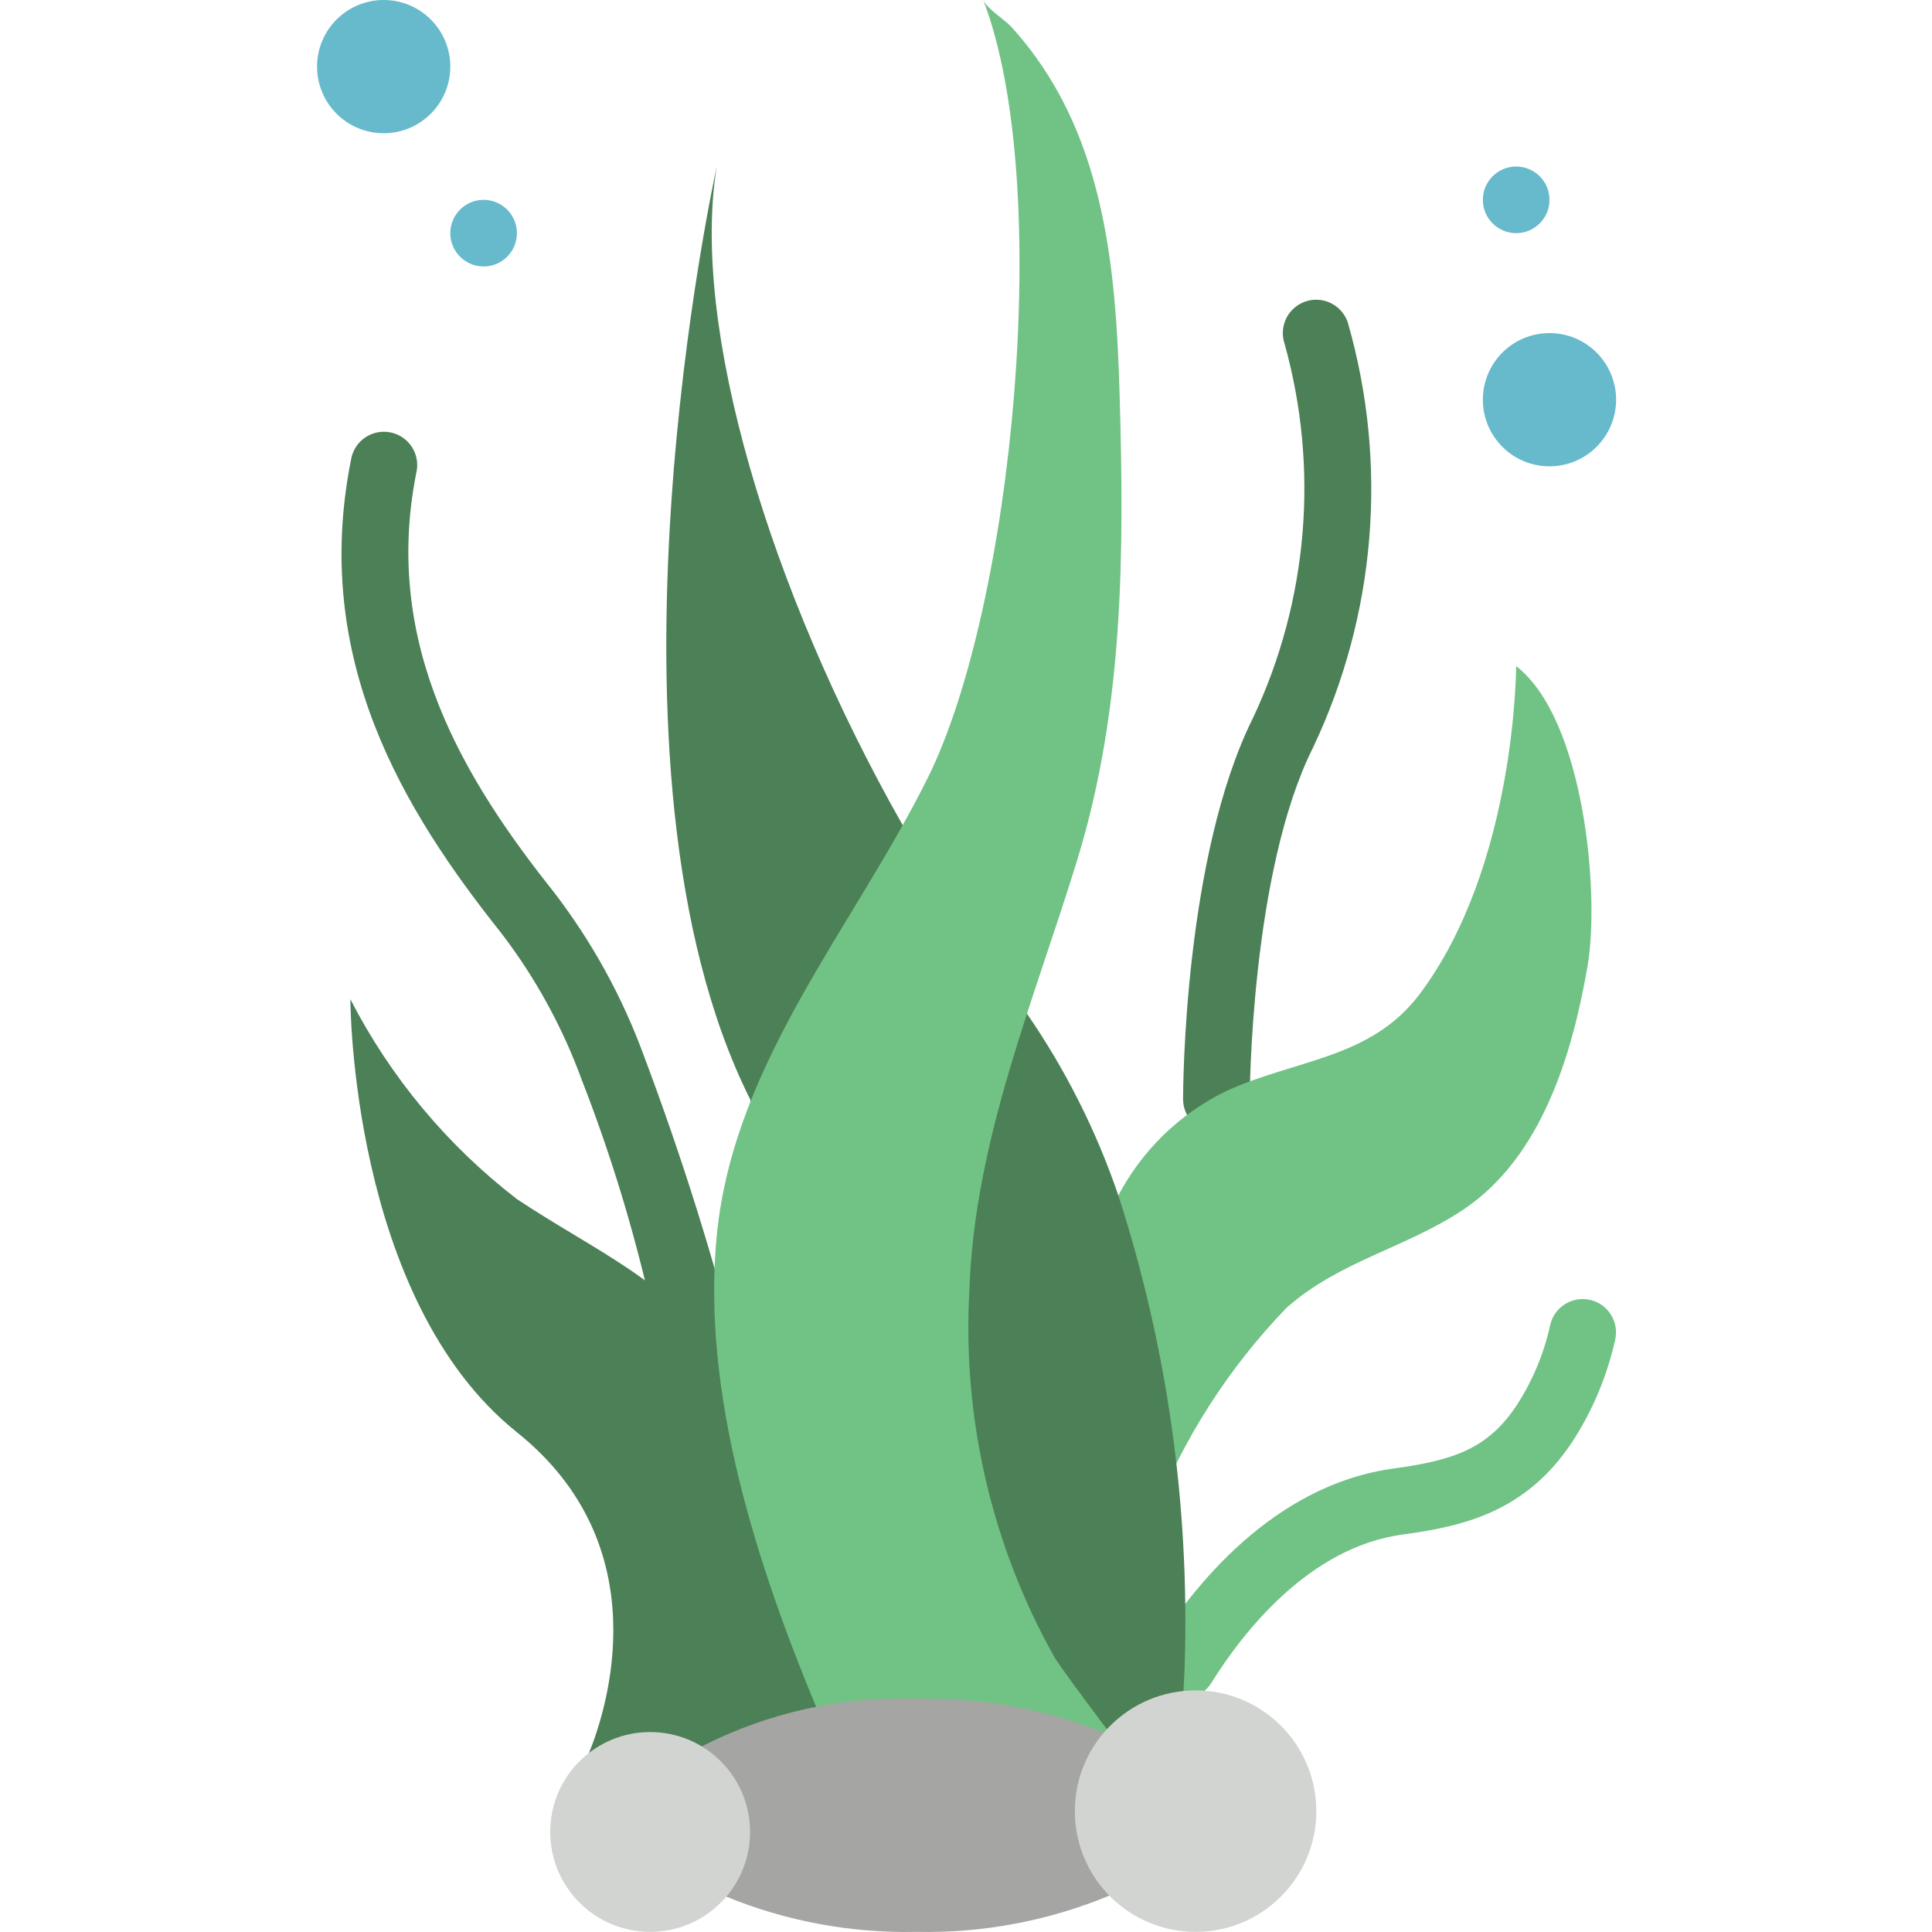 <svg xmlns="http://www.w3.org/2000/svg" height="512pt" viewBox="-84 0 512 512.03" width="512pt">
    <path d="m229.531 450.207c-3.203-.004-6.152-1.742-7.707-4.543-1.555-2.801-1.469-6.227.223-8.945 9.879-15.891 31.242-43.168 63.285-47.527 16.059-2.191 25.035-5.297 32.66-16.824 4.188-6.48 7.18-13.656 8.828-21.188 1.07-4.758 5.793-7.75 10.551-6.684 4.758 1.066 7.75 5.793 6.68 10.551-2.133 9.621-5.977 18.785-11.352 27.047-12.359 18.723-29.008 22.422-45.02 24.602-24.895 3.391-42.434 26.113-50.68 39.355-1.605 2.578-4.43 4.148-7.469 4.156zm0 0" fill="#71c285"/>
    <path d="m238.359 300.137c-4.875 0-8.828-3.949-8.828-8.828 0-2.648.215-64.297 18.539-101.047 14.602-30.992 17.562-66.199 8.352-99.195-.996-2.996-.32-6.297 1.777-8.66 2.098-2.359 5.293-3.422 8.387-2.789 3.094.637 5.609 2.875 6.609 5.871 10.754 37.426 7.469 77.488-9.234 112.664-16.551 33.008-16.773 92.566-16.773 93.156 0 4.879-3.953 8.828-8.828 8.828zm0 0" fill="#4c8056"/>
    <path d="m221.809 401.109c8.051-20.262 19.969-38.758 35.09-54.457 14.02-12.492 31.859-15.945 47.059-26.176 20.676-13.914 28.762-41.18 32.77-64.441 3.309-19.219-.883-65.562-18.926-79.5 0 0 0 52.965-25.602 86.961-12.863 17.09-32.602 17.238-50.875 25.492-12.734 6.074-23.094 16.207-29.445 28.805zm0 0" fill="#71c285"/>
    <path d="m70.637 467.863s.527-1.148 1.41-3.18c4.855-11.918 18.629-54.906-19.066-85.098-44.137-35.309-44.137-114.758-44.137-114.758 10.633 20.688 25.703 38.773 44.137 52.965 20.391 13.594 40.871 21.98 53.141 41.312l61.617 101.031zm0 0" fill="#4c8056"/>
    <path d="m229.531 450.207c.066-.676.098-1.352.09-2.031.086-1.59.266-4.148.352-7.504 1.262-41.953-4.68-83.812-17.566-123.762-5.832-17.137-14-33.387-24.273-48.285l-32.93-49.965c-35.398-62.41-56.23-132.414-49.258-174.523 0 0-35.309 158.898 8.828 247.172l55.172 197.52zm0 0" fill="#4c8056"/>
    <path d="m35.324 17.656c0 9.75-7.902 17.652-17.652 17.652-9.754 0-17.656-7.902-17.656-17.652s7.902-17.656 17.656-17.656c9.75 0 17.652 7.906 17.652 17.656zm0 0" fill="#67b9cc"/>
    <path d="m97.117 353.102c-4.113 0-7.68-2.848-8.598-6.855-4.59-20.402-10.707-40.43-18.297-59.914-5.102-14.02-12.309-27.18-21.375-39.027-25.66-32.238-50.457-72.344-39.828-125.484.523-3.184 2.742-5.828 5.785-6.895 3.043-1.07 6.43-.395 8.828 1.766 2.398 2.156 3.43 5.449 2.688 8.59-9.199 46.02 13.242 81.938 36.336 110.996 10.172 13.211 18.258 27.898 23.984 43.559 10.137 26.906 18.73 54.367 25.742 82.254 1.086 4.75-5.367.566-10.117 1.652-.664.176-4.504-10.641-5.148-10.641zm0 0" fill="#4c8056"/>
    <g fill="#67b9cc">
        <path d="m52.98 61.793c0 4.875-3.953 8.828-8.828 8.828s-8.828-3.953-8.828-8.828 3.953-8.828 8.828-8.828 8.828 3.953 8.828 8.828zm0 0"/>
        <path d="m344.293 105.93c0 9.754-7.906 17.656-17.656 17.656s-17.656-7.902-17.656-17.656c0-9.75 7.906-17.652 17.656-17.652s17.656 7.902 17.656 17.652zm0 0"/>
        <path d="m326.637 52.965c0 4.875-3.953 8.828-8.828 8.828s-8.828-3.953-8.828-8.828 3.953-8.828 8.828-8.828 8.828 3.953 8.828 8.828zm0 0"/>
    </g>
    <path d="m132.977 454.074c-16.145-38.656-31.328-84.746-26.969-127.25 4.652-45.391 36.191-81.109 55.844-120.648 22.66-45.516 33.527-157.254 14.715-206.176.832 2.152 5.676 5.219 7.285 6.957 24.812 27.102 27.883 63.293 28.875 98.172 1.18 41.594 1.102 82.449-11.223 122.703-11.477 37.402-27.195 74.152-28.59 113.77-1.961 34.02 5.859 67.887 22.527 97.605 2.293 3.824 21.316 29.078 24.16 32.531zm0 0" fill="#71c285"/>
    <path d="m208.609 459.211c-15.793-6.309-32.695-9.371-49.699-9.004-19.742-.699-39.34 3.645-56.938 12.625l6.445 39.812c16.012 6.551 33.199 9.734 50.492 9.355 17.52.367 34.926-2.91 51.113-9.621zm0 0" fill="#a5a5a4"/>
    <path d="m114.773 485.516c0 14.629-11.855 26.484-26.48 26.484-14.629 0-26.484-11.855-26.484-26.484 0-14.625 11.855-26.48 26.484-26.48 14.625 0 26.48 11.855 26.48 26.48zm0 0" fill="#d1d4d1"/>
    <path d="m264.844 480c0 17.672-14.328 32-32 32-17.676 0-32-14.328-32-32s14.324-32 32-32c17.672 0 32 14.328 32 32zm0 0" fill="#d1d4d1"/>
</svg>